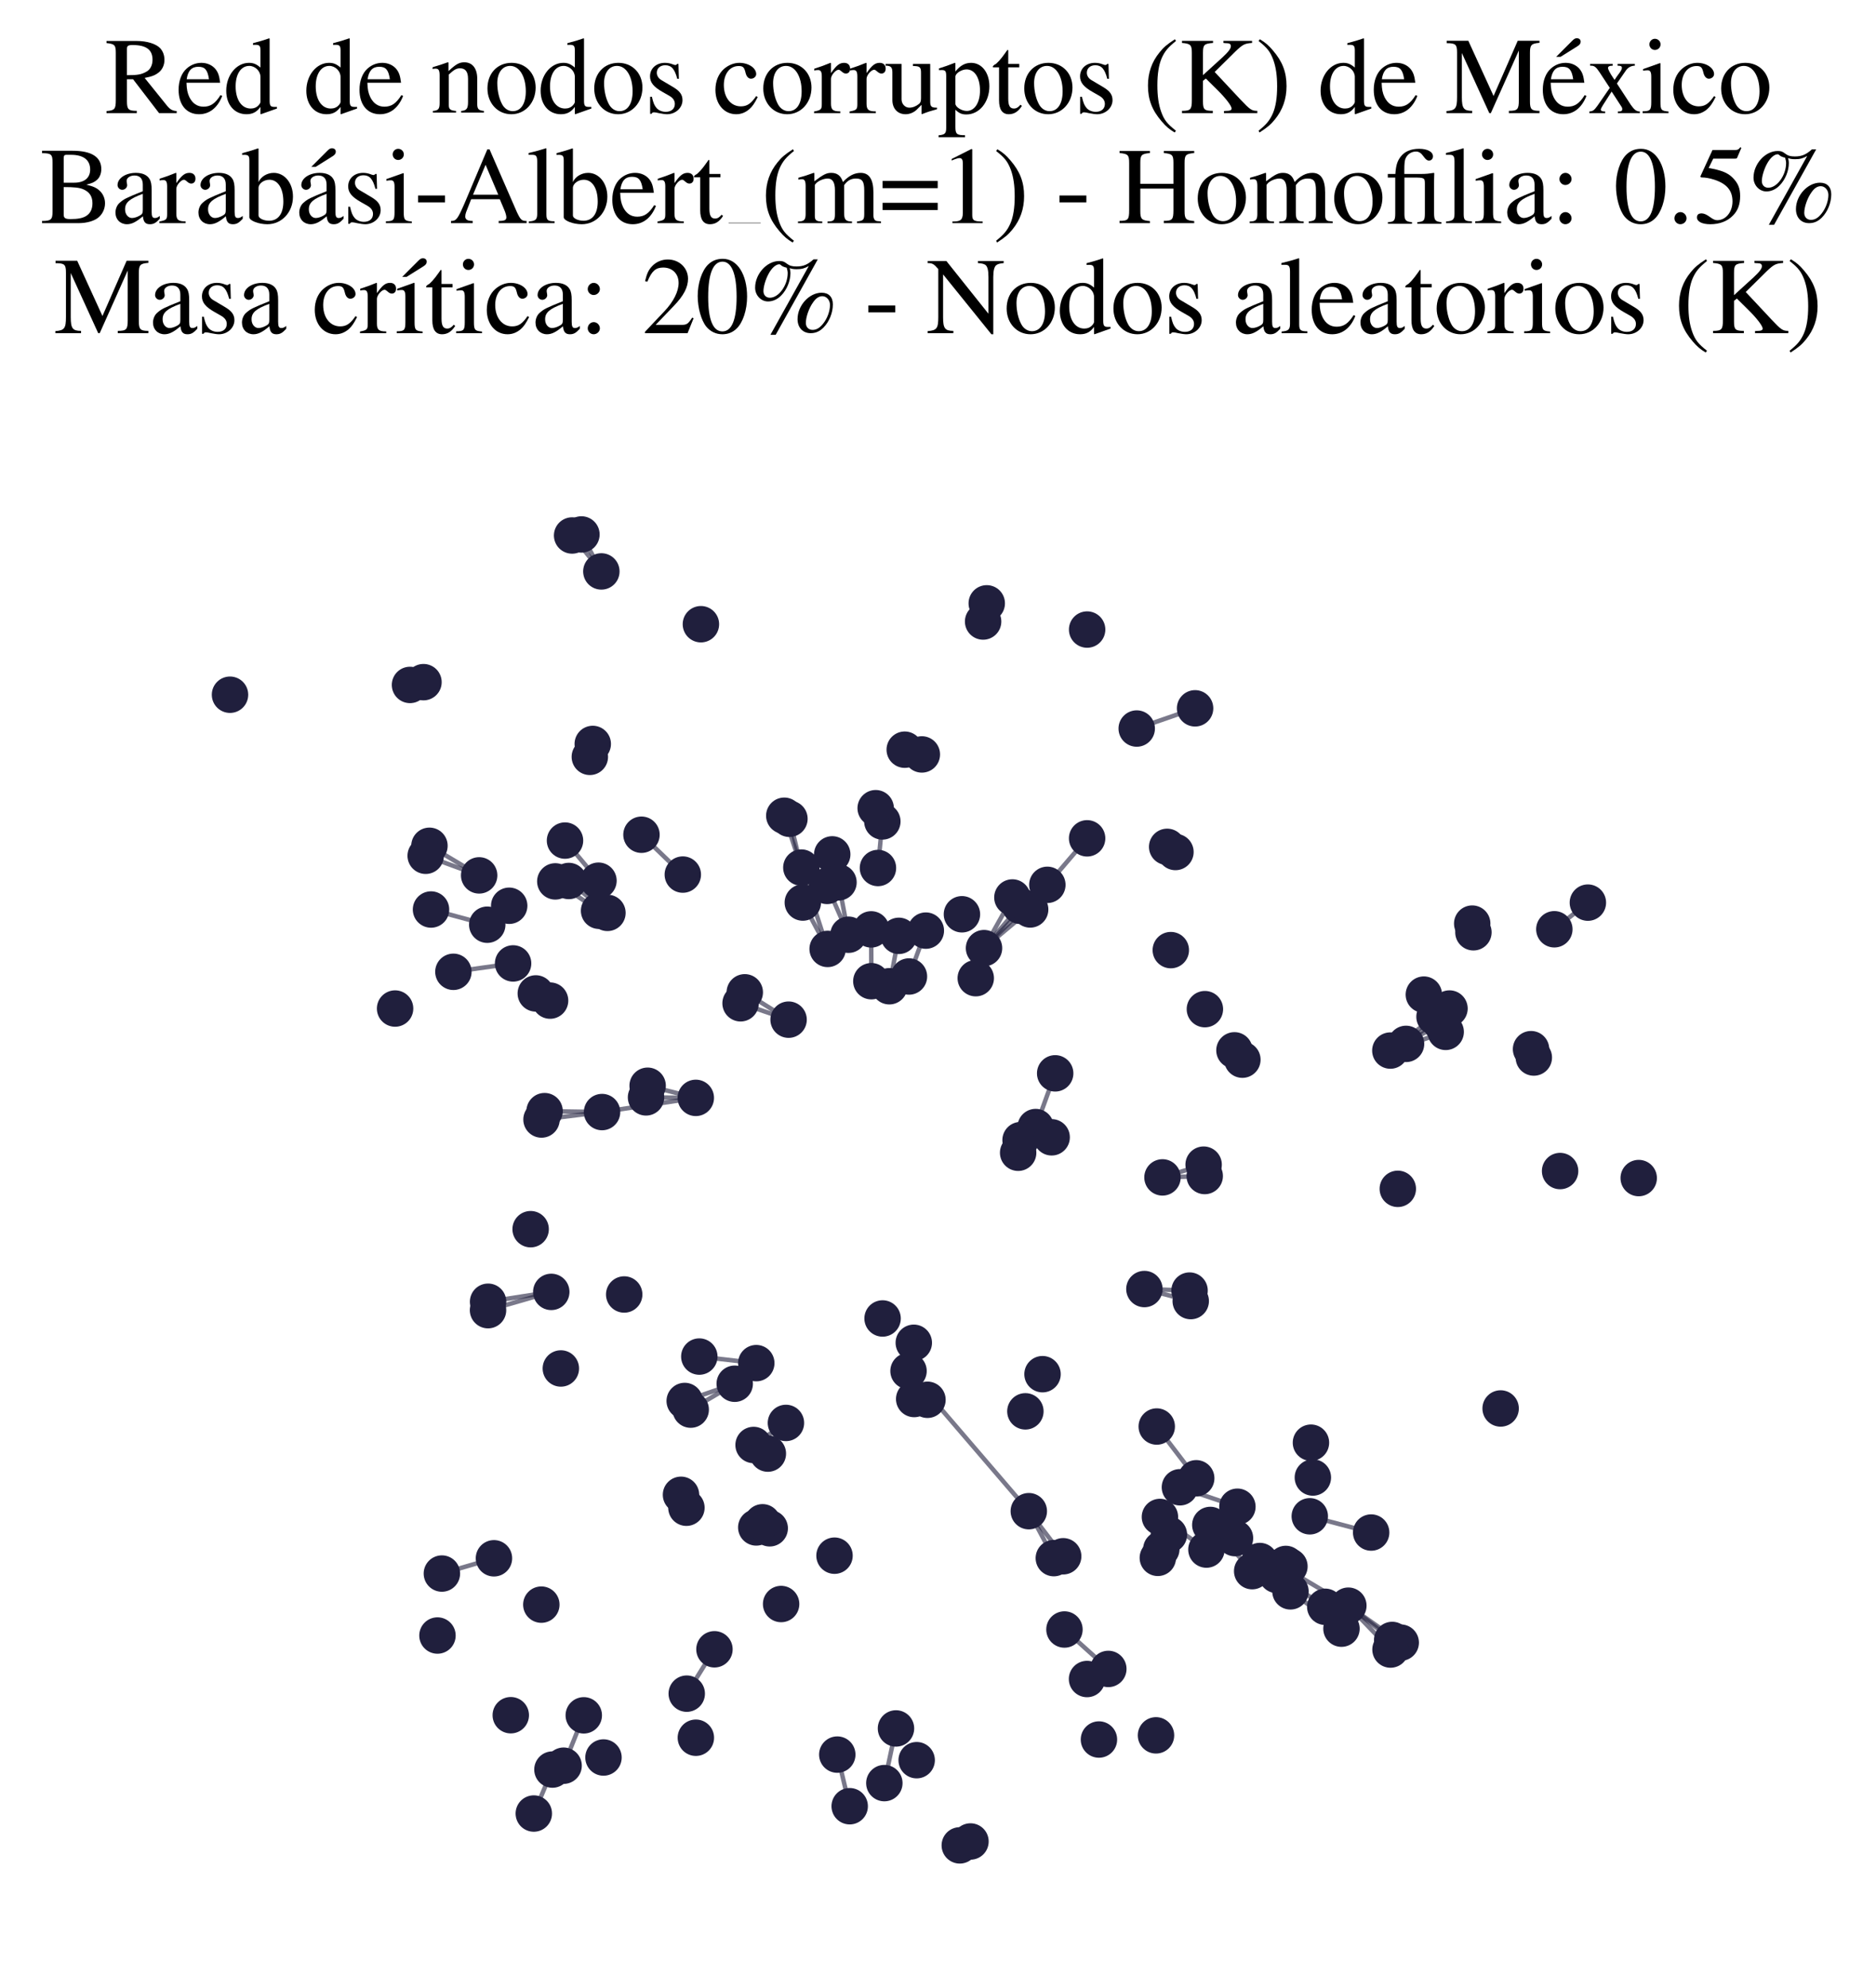 <?xml version="1.0" encoding="utf-8" standalone="no"?>
<!DOCTYPE svg PUBLIC "-//W3C//DTD SVG 1.1//EN"
  "http://www.w3.org/Graphics/SVG/1.1/DTD/svg11.dtd">
<svg xmlns:xlink="http://www.w3.org/1999/xlink" width="168.019pt" height="178.036pt" viewBox="0 0 168.019 178.036" xmlns="http://www.w3.org/2000/svg" version="1.1">
 <defs>
  <style type="text/css">*{stroke-linejoin: round; stroke-linecap: butt}</style>
 </defs>
 <g id="figure_1">
  <g id="patch_1">
   <path d="M 0 178.036 
L 168.019 178.036 
L 168.019 0 
L 0 0 
z
" style="fill: #ffffff"/>
  </g>
  <g id="axes_1">
   <g id="LineCollection_1">
    <path d="M 115.485 140.277 
L 110.608 137.745 
" clip-path="url(#p716aa3e307)" style="fill: none; stroke: #201f3d; stroke-opacity: 0.6; stroke-width: 0.4"/>
    <path d="M 75.991 83.708 
L 74.078 79.338 
" clip-path="url(#p716aa3e307)" style="fill: none; stroke: #201f3d; stroke-opacity: 0.6; stroke-width: 0.4"/>
    <path d="M 75.991 83.708 
L 75.098 79.018 
" clip-path="url(#p716aa3e307)" style="fill: none; stroke: #201f3d; stroke-opacity: 0.6; stroke-width: 0.4"/>
    <path d="M 107.898 105.317 
L 104.115 105.44 
" clip-path="url(#p716aa3e307)" style="fill: none; stroke: #201f3d; stroke-opacity: 0.6; stroke-width: 0.4"/>
    <path d="M 99.264 149.459 
L 95.335 145.929 
" clip-path="url(#p716aa3e307)" style="fill: none; stroke: #201f3d; stroke-opacity: 0.6; stroke-width: 0.4"/>
    <path d="M 88.131 84.909 
L 92.264 81.445 
" clip-path="url(#p716aa3e307)" style="fill: none; stroke: #201f3d; stroke-opacity: 0.6; stroke-width: 0.4"/>
    <path d="M 88.131 84.909 
L 90.672 80.372 
" clip-path="url(#p716aa3e307)" style="fill: none; stroke: #201f3d; stroke-opacity: 0.6; stroke-width: 0.4"/>
    <path d="M 88.131 84.909 
L 93.803 79.24 
" clip-path="url(#p716aa3e307)" style="fill: none; stroke: #201f3d; stroke-opacity: 0.6; stroke-width: 0.4"/>
    <path d="M 88.131 84.909 
L 91.359 81.118 
" clip-path="url(#p716aa3e307)" style="fill: none; stroke: #201f3d; stroke-opacity: 0.6; stroke-width: 0.4"/>
    <path d="M 62.318 98.319 
L 53.921 99.589 
" clip-path="url(#p716aa3e307)" style="fill: none; stroke: #201f3d; stroke-opacity: 0.6; stroke-width: 0.4"/>
    <path d="M 62.318 98.319 
L 58.004 97.233 
" clip-path="url(#p716aa3e307)" style="fill: none; stroke: #201f3d; stroke-opacity: 0.6; stroke-width: 0.4"/>
    <path d="M 62.318 98.319 
L 57.86 98.274 
" clip-path="url(#p716aa3e307)" style="fill: none; stroke: #201f3d; stroke-opacity: 0.6; stroke-width: 0.4"/>
    <path d="M 70.704 73.326 
L 71.771 77.695 
" clip-path="url(#p716aa3e307)" style="fill: none; stroke: #201f3d; stroke-opacity: 0.6; stroke-width: 0.4"/>
    <path d="M 110.608 137.745 
L 120.762 143.795 
" clip-path="url(#p716aa3e307)" style="fill: none; stroke: #201f3d; stroke-opacity: 0.6; stroke-width: 0.4"/>
    <path d="M 110.608 137.745 
L 115.159 140.057 
" clip-path="url(#p716aa3e307)" style="fill: none; stroke: #201f3d; stroke-opacity: 0.6; stroke-width: 0.4"/>
    <path d="M 103.886 135.85 
L 108.051 138.77 
" clip-path="url(#p716aa3e307)" style="fill: none; stroke: #201f3d; stroke-opacity: 0.6; stroke-width: 0.4"/>
    <path d="M 108.398 136.565 
L 115.576 142.512 
" clip-path="url(#p716aa3e307)" style="fill: none; stroke: #201f3d; stroke-opacity: 0.6; stroke-width: 0.4"/>
    <path d="M 108.398 136.565 
L 112.831 139.796 
" clip-path="url(#p716aa3e307)" style="fill: none; stroke: #201f3d; stroke-opacity: 0.6; stroke-width: 0.4"/>
    <path d="M 108.398 136.565 
L 114.357 141.043 
" clip-path="url(#p716aa3e307)" style="fill: none; stroke: #201f3d; stroke-opacity: 0.6; stroke-width: 0.4"/>
    <path d="M 108.398 136.565 
L 112.148 140.703 
" clip-path="url(#p716aa3e307)" style="fill: none; stroke: #201f3d; stroke-opacity: 0.6; stroke-width: 0.4"/>
    <path d="M 51.24 47.955 
L 53.859 51.173 
" clip-path="url(#p716aa3e307)" style="fill: none; stroke: #201f3d; stroke-opacity: 0.6; stroke-width: 0.4"/>
    <path d="M 61.324 125.463 
L 65.803 123.919 
" clip-path="url(#p716aa3e307)" style="fill: none; stroke: #201f3d; stroke-opacity: 0.6; stroke-width: 0.4"/>
    <path d="M 105.676 133.191 
L 110.825 134.933 
" clip-path="url(#p716aa3e307)" style="fill: none; stroke: #201f3d; stroke-opacity: 0.6; stroke-width: 0.4"/>
    <path d="M 49.373 115.694 
L 43.714 116.576 
" clip-path="url(#p716aa3e307)" style="fill: none; stroke: #201f3d; stroke-opacity: 0.6; stroke-width: 0.4"/>
    <path d="M 49.373 115.694 
L 43.709 117.33 
" clip-path="url(#p716aa3e307)" style="fill: none; stroke: #201f3d; stroke-opacity: 0.6; stroke-width: 0.4"/>
    <path d="M 70.39 127.429 
L 68.771 130.176 
" clip-path="url(#p716aa3e307)" style="fill: none; stroke: #201f3d; stroke-opacity: 0.6; stroke-width: 0.4"/>
    <path d="M 70.39 127.429 
L 67.493 129.404 
" clip-path="url(#p716aa3e307)" style="fill: none; stroke: #201f3d; stroke-opacity: 0.6; stroke-width: 0.4"/>
    <path d="M 67.734 122.074 
L 62.632 121.486 
" clip-path="url(#p716aa3e307)" style="fill: none; stroke: #201f3d; stroke-opacity: 0.6; stroke-width: 0.4"/>
    <path d="M 53.921 99.589 
L 48.499 100.257 
" clip-path="url(#p716aa3e307)" style="fill: none; stroke: #201f3d; stroke-opacity: 0.6; stroke-width: 0.4"/>
    <path d="M 53.921 99.589 
L 48.775 99.507 
" clip-path="url(#p716aa3e307)" style="fill: none; stroke: #201f3d; stroke-opacity: 0.6; stroke-width: 0.4"/>
    <path d="M 65.803 123.919 
L 61.862 126.237 
" clip-path="url(#p716aa3e307)" style="fill: none; stroke: #201f3d; stroke-opacity: 0.6; stroke-width: 0.4"/>
    <path d="M 74.989 157.131 
L 76.101 161.754 
" clip-path="url(#p716aa3e307)" style="fill: none; stroke: #201f3d; stroke-opacity: 0.6; stroke-width: 0.4"/>
    <path d="M 78.631 77.733 
L 79.025 73.563 
" clip-path="url(#p716aa3e307)" style="fill: none; stroke: #201f3d; stroke-opacity: 0.6; stroke-width: 0.4"/>
    <path d="M 79.65 88.322 
L 80.502 83.808 
" clip-path="url(#p716aa3e307)" style="fill: none; stroke: #201f3d; stroke-opacity: 0.6; stroke-width: 0.4"/>
    <path d="M 78.04 87.871 
L 78.026 83.23 
" clip-path="url(#p716aa3e307)" style="fill: none; stroke: #201f3d; stroke-opacity: 0.6; stroke-width: 0.4"/>
    <path d="M 115.576 142.512 
L 120.145 145.853 
" clip-path="url(#p716aa3e307)" style="fill: none; stroke: #201f3d; stroke-opacity: 0.6; stroke-width: 0.4"/>
    <path d="M 106.54 115.578 
L 102.495 115.439 
" clip-path="url(#p716aa3e307)" style="fill: none; stroke: #201f3d; stroke-opacity: 0.6; stroke-width: 0.4"/>
    <path d="M 43.64 82.812 
L 38.603 81.451 
" clip-path="url(#p716aa3e307)" style="fill: none; stroke: #201f3d; stroke-opacity: 0.6; stroke-width: 0.4"/>
    <path d="M 124.523 94.083 
L 128.478 91.056 
" clip-path="url(#p716aa3e307)" style="fill: none; stroke: #201f3d; stroke-opacity: 0.6; stroke-width: 0.4"/>
    <path d="M 124.523 94.083 
L 129.101 91.685 
" clip-path="url(#p716aa3e307)" style="fill: none; stroke: #201f3d; stroke-opacity: 0.6; stroke-width: 0.4"/>
    <path d="M 124.523 94.083 
L 129.479 92.408 
" clip-path="url(#p716aa3e307)" style="fill: none; stroke: #201f3d; stroke-opacity: 0.6; stroke-width: 0.4"/>
    <path d="M 97.365 75.076 
L 93.803 79.24 
" clip-path="url(#p716aa3e307)" style="fill: none; stroke: #201f3d; stroke-opacity: 0.6; stroke-width: 0.4"/>
    <path d="M 103.601 127.751 
L 107.137 132.386 
" clip-path="url(#p716aa3e307)" style="fill: none; stroke: #201f3d; stroke-opacity: 0.6; stroke-width: 0.4"/>
    <path d="M 66.704 88.866 
L 70.628 91.315 
" clip-path="url(#p716aa3e307)" style="fill: none; stroke: #201f3d; stroke-opacity: 0.6; stroke-width: 0.4"/>
    <path d="M 91.405 102.102 
L 94.189 101.851 
" clip-path="url(#p716aa3e307)" style="fill: none; stroke: #201f3d; stroke-opacity: 0.6; stroke-width: 0.4"/>
    <path d="M 142.214 80.834 
L 139.211 83.22 
" clip-path="url(#p716aa3e307)" style="fill: none; stroke: #201f3d; stroke-opacity: 0.6; stroke-width: 0.4"/>
    <path d="M 95.222 139.37 
L 92.142 135.332 
" clip-path="url(#p716aa3e307)" style="fill: none; stroke: #201f3d; stroke-opacity: 0.6; stroke-width: 0.4"/>
    <path d="M 61.154 78.322 
L 57.452 74.753 
" clip-path="url(#p716aa3e307)" style="fill: none; stroke: #201f3d; stroke-opacity: 0.6; stroke-width: 0.4"/>
    <path d="M 104.115 105.44 
L 107.8 104.3 
" clip-path="url(#p716aa3e307)" style="fill: none; stroke: #201f3d; stroke-opacity: 0.6; stroke-width: 0.4"/>
    <path d="M 125.452 147.103 
L 120.762 143.795 
" clip-path="url(#p716aa3e307)" style="fill: none; stroke: #201f3d; stroke-opacity: 0.6; stroke-width: 0.4"/>
    <path d="M 45.954 86.278 
L 40.607 87.029 
" clip-path="url(#p716aa3e307)" style="fill: none; stroke: #201f3d; stroke-opacity: 0.6; stroke-width: 0.4"/>
    <path d="M 80.246 154.789 
L 79.204 159.684 
" clip-path="url(#p716aa3e307)" style="fill: none; stroke: #201f3d; stroke-opacity: 0.6; stroke-width: 0.4"/>
    <path d="M 92.757 100.932 
L 94.504 96.122 
" clip-path="url(#p716aa3e307)" style="fill: none; stroke: #201f3d; stroke-opacity: 0.6; stroke-width: 0.4"/>
    <path d="M 81.408 87.449 
L 82.92 83.341 
" clip-path="url(#p716aa3e307)" style="fill: none; stroke: #201f3d; stroke-opacity: 0.6; stroke-width: 0.4"/>
    <path d="M 70.242 73.053 
L 71.771 77.695 
" clip-path="url(#p716aa3e307)" style="fill: none; stroke: #201f3d; stroke-opacity: 0.6; stroke-width: 0.4"/>
    <path d="M 42.914 78.394 
L 38.463 75.744 
" clip-path="url(#p716aa3e307)" style="fill: none; stroke: #201f3d; stroke-opacity: 0.6; stroke-width: 0.4"/>
    <path d="M 42.914 78.394 
L 38.126 76.637 
" clip-path="url(#p716aa3e307)" style="fill: none; stroke: #201f3d; stroke-opacity: 0.6; stroke-width: 0.4"/>
    <path d="M 101.807 65.244 
L 107.035 63.434 
" clip-path="url(#p716aa3e307)" style="fill: none; stroke: #201f3d; stroke-opacity: 0.6; stroke-width: 0.4"/>
    <path d="M 49.478 158.471 
L 47.809 162.409 
" clip-path="url(#p716aa3e307)" style="fill: none; stroke: #201f3d; stroke-opacity: 0.6; stroke-width: 0.4"/>
    <path d="M 117.307 135.79 
L 122.804 137.245 
" clip-path="url(#p716aa3e307)" style="fill: none; stroke: #201f3d; stroke-opacity: 0.6; stroke-width: 0.4"/>
    <path d="M 114.357 141.043 
L 118.693 143.895 
" clip-path="url(#p716aa3e307)" style="fill: none; stroke: #201f3d; stroke-opacity: 0.6; stroke-width: 0.4"/>
    <path d="M 74.125 84.98 
L 71.771 77.695 
" clip-path="url(#p716aa3e307)" style="fill: none; stroke: #201f3d; stroke-opacity: 0.6; stroke-width: 0.4"/>
    <path d="M 74.125 84.98 
L 71.902 80.826 
" clip-path="url(#p716aa3e307)" style="fill: none; stroke: #201f3d; stroke-opacity: 0.6; stroke-width: 0.4"/>
    <path d="M 54.404 81.752 
L 50.941 78.896 
" clip-path="url(#p716aa3e307)" style="fill: none; stroke: #201f3d; stroke-opacity: 0.6; stroke-width: 0.4"/>
    <path d="M 81.37 122.779 
L 92.142 135.332 
" clip-path="url(#p716aa3e307)" style="fill: none; stroke: #201f3d; stroke-opacity: 0.6; stroke-width: 0.4"/>
    <path d="M 81.37 122.779 
L 81.877 125.287 
" clip-path="url(#p716aa3e307)" style="fill: none; stroke: #201f3d; stroke-opacity: 0.6; stroke-width: 0.4"/>
    <path d="M 81.37 122.779 
L 83.066 125.356 
" clip-path="url(#p716aa3e307)" style="fill: none; stroke: #201f3d; stroke-opacity: 0.6; stroke-width: 0.4"/>
    <path d="M 50.478 158.125 
L 52.284 153.615 
" clip-path="url(#p716aa3e307)" style="fill: none; stroke: #201f3d; stroke-opacity: 0.6; stroke-width: 0.4"/>
    <path d="M 63.988 147.701 
L 61.506 151.673 
" clip-path="url(#p716aa3e307)" style="fill: none; stroke: #201f3d; stroke-opacity: 0.6; stroke-width: 0.4"/>
    <path d="M 102.495 115.439 
L 106.645 116.518 
" clip-path="url(#p716aa3e307)" style="fill: none; stroke: #201f3d; stroke-opacity: 0.6; stroke-width: 0.4"/>
    <path d="M 53.601 78.87 
L 50.603 75.277 
" clip-path="url(#p716aa3e307)" style="fill: none; stroke: #201f3d; stroke-opacity: 0.6; stroke-width: 0.4"/>
    <path d="M 124.537 147.724 
L 120.762 143.795 
" clip-path="url(#p716aa3e307)" style="fill: none; stroke: #201f3d; stroke-opacity: 0.6; stroke-width: 0.4"/>
    <path d="M 94.189 101.851 
L 91.188 103.233 
" clip-path="url(#p716aa3e307)" style="fill: none; stroke: #201f3d; stroke-opacity: 0.6; stroke-width: 0.4"/>
    <path d="M 120.762 143.795 
L 124.689 146.865 
" clip-path="url(#p716aa3e307)" style="fill: none; stroke: #201f3d; stroke-opacity: 0.6; stroke-width: 0.4"/>
    <path d="M 52.074 47.863 
L 53.859 51.173 
" clip-path="url(#p716aa3e307)" style="fill: none; stroke: #201f3d; stroke-opacity: 0.6; stroke-width: 0.4"/>
    <path d="M 49.734 78.932 
L 53.655 81.563 
" clip-path="url(#p716aa3e307)" style="fill: none; stroke: #201f3d; stroke-opacity: 0.6; stroke-width: 0.4"/>
    <path d="M 44.24 139.551 
L 39.576 140.918 
" clip-path="url(#p716aa3e307)" style="fill: none; stroke: #201f3d; stroke-opacity: 0.6; stroke-width: 0.4"/>
    <path d="M 125.929 93.484 
L 129.82 90.318 
" clip-path="url(#p716aa3e307)" style="fill: none; stroke: #201f3d; stroke-opacity: 0.6; stroke-width: 0.4"/>
    <path d="M 70.628 91.315 
L 66.328 89.848 
" clip-path="url(#p716aa3e307)" style="fill: none; stroke: #201f3d; stroke-opacity: 0.6; stroke-width: 0.4"/>
    <path d="M 92.142 135.332 
L 94.384 139.536 
" clip-path="url(#p716aa3e307)" style="fill: none; stroke: #201f3d; stroke-opacity: 0.6; stroke-width: 0.4"/>
   </g>
   <g id="PathCollection_1">
    <defs>
     <path id="mc43759342b" d="M 0 1.581 
C 0.419 1.581 0.822 1.415 1.118 1.118 
C 1.415 0.822 1.581 0.419 1.581 0 
C 1.581 -0.419 1.415 -0.822 1.118 -1.118 
C 0.822 -1.415 0.419 -1.581 0 -1.581 
C -0.419 -1.581 -0.822 -1.415 -1.118 -1.118 
C -1.415 -0.822 -1.581 -0.419 -1.581 0 
C -1.581 0.419 -1.415 0.822 -1.118 1.118 
C -0.822 1.415 -0.419 1.581 0 1.581 
z
" style="stroke: #201f3d; stroke-width: 0.1"/>
    </defs>
    <g clip-path="url(#p716aa3e307)">
     <use xlink:href="#mc43759342b" x="50.603" y="75.277" style="fill: #201f3d; stroke: #201f3d; stroke-width: 0.1"/>
     <use xlink:href="#mc43759342b" x="74.989" y="157.131" style="fill: #201f3d; stroke: #201f3d; stroke-width: 0.1"/>
     <use xlink:href="#mc43759342b" x="125.452" y="147.103" style="fill: #201f3d; stroke: #201f3d; stroke-width: 0.1"/>
     <use xlink:href="#mc43759342b" x="102.495" y="115.439" style="fill: #201f3d; stroke: #201f3d; stroke-width: 0.1"/>
     <use xlink:href="#mc43759342b" x="48.483" y="143.701" style="fill: #201f3d; stroke: #201f3d; stroke-width: 0.1"/>
     <use xlink:href="#mc43759342b" x="54.05" y="157.391" style="fill: #201f3d; stroke: #201f3d; stroke-width: 0.1"/>
     <use xlink:href="#mc43759342b" x="124.689" y="146.865" style="fill: #201f3d; stroke: #201f3d; stroke-width: 0.1"/>
     <use xlink:href="#mc43759342b" x="67.734" y="122.074" style="fill: #201f3d; stroke: #201f3d; stroke-width: 0.1"/>
     <use xlink:href="#mc43759342b" x="67.733" y="136.788" style="fill: #201f3d; stroke: #201f3d; stroke-width: 0.1"/>
     <use xlink:href="#mc43759342b" x="142.214" y="80.834" style="fill: #201f3d; stroke: #201f3d; stroke-width: 0.1"/>
     <use xlink:href="#mc43759342b" x="43.714" y="116.576" style="fill: #201f3d; stroke: #201f3d; stroke-width: 0.1"/>
     <use xlink:href="#mc43759342b" x="61.324" y="125.463" style="fill: #201f3d; stroke: #201f3d; stroke-width: 0.1"/>
     <use xlink:href="#mc43759342b" x="74.078" y="79.338" style="fill: #201f3d; stroke: #201f3d; stroke-width: 0.1"/>
     <use xlink:href="#mc43759342b" x="53.859" y="51.173" style="fill: #201f3d; stroke: #201f3d; stroke-width: 0.1"/>
     <use xlink:href="#mc43759342b" x="112.148" y="140.703" style="fill: #201f3d; stroke: #201f3d; stroke-width: 0.1"/>
     <use xlink:href="#mc43759342b" x="74.537" y="76.513" style="fill: #201f3d; stroke: #201f3d; stroke-width: 0.1"/>
     <use xlink:href="#mc43759342b" x="117.583" y="132.317" style="fill: #201f3d; stroke: #201f3d; stroke-width: 0.1"/>
     <use xlink:href="#mc43759342b" x="92.142" y="135.332" style="fill: #201f3d; stroke: #201f3d; stroke-width: 0.1"/>
     <use xlink:href="#mc43759342b" x="48.499" y="100.257" style="fill: #201f3d; stroke: #201f3d; stroke-width: 0.1"/>
     <use xlink:href="#mc43759342b" x="80.246" y="154.789" style="fill: #201f3d; stroke: #201f3d; stroke-width: 0.1"/>
     <use xlink:href="#mc43759342b" x="48.775" y="99.507" style="fill: #201f3d; stroke: #201f3d; stroke-width: 0.1"/>
     <use xlink:href="#mc43759342b" x="47.809" y="162.409" style="fill: #201f3d; stroke: #201f3d; stroke-width: 0.1"/>
     <use xlink:href="#mc43759342b" x="81.37" y="122.779" style="fill: #201f3d; stroke: #201f3d; stroke-width: 0.1"/>
     <use xlink:href="#mc43759342b" x="60.992" y="133.865" style="fill: #201f3d; stroke: #201f3d; stroke-width: 0.1"/>
     <use xlink:href="#mc43759342b" x="40.607" y="87.029" style="fill: #201f3d; stroke: #201f3d; stroke-width: 0.1"/>
     <use xlink:href="#mc43759342b" x="35.385" y="90.319" style="fill: #201f3d; stroke: #201f3d; stroke-width: 0.1"/>
     <use xlink:href="#mc43759342b" x="37.928" y="61.09" style="fill: #201f3d; stroke: #201f3d; stroke-width: 0.1"/>
     <use xlink:href="#mc43759342b" x="62.318" y="98.319" style="fill: #201f3d; stroke: #201f3d; stroke-width: 0.1"/>
     <use xlink:href="#mc43759342b" x="39.576" y="140.918" style="fill: #201f3d; stroke: #201f3d; stroke-width: 0.1"/>
     <use xlink:href="#mc43759342b" x="81.03" y="67.137" style="fill: #201f3d; stroke: #201f3d; stroke-width: 0.1"/>
     <use xlink:href="#mc43759342b" x="66.328" y="89.848" style="fill: #201f3d; stroke: #201f3d; stroke-width: 0.1"/>
     <use xlink:href="#mc43759342b" x="124.537" y="147.724" style="fill: #201f3d; stroke: #201f3d; stroke-width: 0.1"/>
     <use xlink:href="#mc43759342b" x="61.477" y="135.023" style="fill: #201f3d; stroke: #201f3d; stroke-width: 0.1"/>
     <use xlink:href="#mc43759342b" x="117.307" y="135.79" style="fill: #201f3d; stroke: #201f3d; stroke-width: 0.1"/>
     <use xlink:href="#mc43759342b" x="70.628" y="91.315" style="fill: #201f3d; stroke: #201f3d; stroke-width: 0.1"/>
     <use xlink:href="#mc43759342b" x="50.231" y="122.552" style="fill: #201f3d; stroke: #201f3d; stroke-width: 0.1"/>
     <use xlink:href="#mc43759342b" x="55.905" y="115.926" style="fill: #201f3d; stroke: #201f3d; stroke-width: 0.1"/>
     <use xlink:href="#mc43759342b" x="49.373" y="115.694" style="fill: #201f3d; stroke: #201f3d; stroke-width: 0.1"/>
     <use xlink:href="#mc43759342b" x="88.376" y="54.032" style="fill: #201f3d; stroke: #201f3d; stroke-width: 0.1"/>
     <use xlink:href="#mc43759342b" x="97.365" y="75.076" style="fill: #201f3d; stroke: #201f3d; stroke-width: 0.1"/>
     <use xlink:href="#mc43759342b" x="103.886" y="135.85" style="fill: #201f3d; stroke: #201f3d; stroke-width: 0.1"/>
     <use xlink:href="#mc43759342b" x="107.137" y="132.386" style="fill: #201f3d; stroke: #201f3d; stroke-width: 0.1"/>
     <use xlink:href="#mc43759342b" x="52.284" y="153.615" style="fill: #201f3d; stroke: #201f3d; stroke-width: 0.1"/>
     <use xlink:href="#mc43759342b" x="91.359" y="81.118" style="fill: #201f3d; stroke: #201f3d; stroke-width: 0.1"/>
     <use xlink:href="#mc43759342b" x="94.384" y="139.536" style="fill: #201f3d; stroke: #201f3d; stroke-width: 0.1"/>
     <use xlink:href="#mc43759342b" x="53.601" y="78.87" style="fill: #201f3d; stroke: #201f3d; stroke-width: 0.1"/>
     <use xlink:href="#mc43759342b" x="53.655" y="81.563" style="fill: #201f3d; stroke: #201f3d; stroke-width: 0.1"/>
     <use xlink:href="#mc43759342b" x="75.098" y="79.018" style="fill: #201f3d; stroke: #201f3d; stroke-width: 0.1"/>
     <use xlink:href="#mc43759342b" x="78.026" y="83.23" style="fill: #201f3d; stroke: #201f3d; stroke-width: 0.1"/>
     <use xlink:href="#mc43759342b" x="146.767" y="105.5" style="fill: #201f3d; stroke: #201f3d; stroke-width: 0.1"/>
     <use xlink:href="#mc43759342b" x="79.65" y="88.322" style="fill: #201f3d; stroke: #201f3d; stroke-width: 0.1"/>
     <use xlink:href="#mc43759342b" x="114.357" y="141.043" style="fill: #201f3d; stroke: #201f3d; stroke-width: 0.1"/>
     <use xlink:href="#mc43759342b" x="131.855" y="82.712" style="fill: #201f3d; stroke: #201f3d; stroke-width: 0.1"/>
     <use xlink:href="#mc43759342b" x="120.762" y="143.795" style="fill: #201f3d; stroke: #201f3d; stroke-width: 0.1"/>
     <use xlink:href="#mc43759342b" x="92.757" y="100.932" style="fill: #201f3d; stroke: #201f3d; stroke-width: 0.1"/>
     <use xlink:href="#mc43759342b" x="68.938" y="136.865" style="fill: #201f3d; stroke: #201f3d; stroke-width: 0.1"/>
     <use xlink:href="#mc43759342b" x="57.86" y="98.274" style="fill: #201f3d; stroke: #201f3d; stroke-width: 0.1"/>
     <use xlink:href="#mc43759342b" x="52.074" y="47.863" style="fill: #201f3d; stroke: #201f3d; stroke-width: 0.1"/>
     <use xlink:href="#mc43759342b" x="83.066" y="125.356" style="fill: #201f3d; stroke: #201f3d; stroke-width: 0.1"/>
     <use xlink:href="#mc43759342b" x="92.264" y="81.445" style="fill: #201f3d; stroke: #201f3d; stroke-width: 0.1"/>
     <use xlink:href="#mc43759342b" x="49.478" y="158.471" style="fill: #201f3d; stroke: #201f3d; stroke-width: 0.1"/>
     <use xlink:href="#mc43759342b" x="76.101" y="161.754" style="fill: #201f3d; stroke: #201f3d; stroke-width: 0.1"/>
     <use xlink:href="#mc43759342b" x="45.954" y="86.278" style="fill: #201f3d; stroke: #201f3d; stroke-width: 0.1"/>
     <use xlink:href="#mc43759342b" x="45.605" y="81.114" style="fill: #201f3d; stroke: #201f3d; stroke-width: 0.1"/>
     <use xlink:href="#mc43759342b" x="104.115" y="105.44" style="fill: #201f3d; stroke: #201f3d; stroke-width: 0.1"/>
     <use xlink:href="#mc43759342b" x="115.576" y="142.512" style="fill: #201f3d; stroke: #201f3d; stroke-width: 0.1"/>
     <use xlink:href="#mc43759342b" x="110.56" y="94.062" style="fill: #201f3d; stroke: #201f3d; stroke-width: 0.1"/>
     <use xlink:href="#mc43759342b" x="58.004" y="97.233" style="fill: #201f3d; stroke: #201f3d; stroke-width: 0.1"/>
     <use xlink:href="#mc43759342b" x="50.478" y="158.125" style="fill: #201f3d; stroke: #201f3d; stroke-width: 0.1"/>
     <use xlink:href="#mc43759342b" x="106.54" y="115.578" style="fill: #201f3d; stroke: #201f3d; stroke-width: 0.1"/>
     <use xlink:href="#mc43759342b" x="52.827" y="67.779" style="fill: #201f3d; stroke: #201f3d; stroke-width: 0.1"/>
     <use xlink:href="#mc43759342b" x="117.412" y="129.198" style="fill: #201f3d; stroke: #201f3d; stroke-width: 0.1"/>
     <use xlink:href="#mc43759342b" x="50.941" y="78.896" style="fill: #201f3d; stroke: #201f3d; stroke-width: 0.1"/>
     <use xlink:href="#mc43759342b" x="110.825" y="134.933" style="fill: #201f3d; stroke: #201f3d; stroke-width: 0.1"/>
     <use xlink:href="#mc43759342b" x="93.371" y="123.063" style="fill: #201f3d; stroke: #201f3d; stroke-width: 0.1"/>
     <use xlink:href="#mc43759342b" x="82.563" y="67.562" style="fill: #201f3d; stroke: #201f3d; stroke-width: 0.1"/>
     <use xlink:href="#mc43759342b" x="91.405" y="102.102" style="fill: #201f3d; stroke: #201f3d; stroke-width: 0.1"/>
     <use xlink:href="#mc43759342b" x="86.918" y="164.912" style="fill: #201f3d; stroke: #201f3d; stroke-width: 0.1"/>
     <use xlink:href="#mc43759342b" x="111.27" y="94.897" style="fill: #201f3d; stroke: #201f3d; stroke-width: 0.1"/>
     <use xlink:href="#mc43759342b" x="38.603" y="81.451" style="fill: #201f3d; stroke: #201f3d; stroke-width: 0.1"/>
     <use xlink:href="#mc43759342b" x="137.124" y="93.958" style="fill: #201f3d; stroke: #201f3d; stroke-width: 0.1"/>
     <use xlink:href="#mc43759342b" x="79.046" y="118.074" style="fill: #201f3d; stroke: #201f3d; stroke-width: 0.1"/>
     <use xlink:href="#mc43759342b" x="122.804" y="137.245" style="fill: #201f3d; stroke: #201f3d; stroke-width: 0.1"/>
     <use xlink:href="#mc43759342b" x="88.131" y="84.909" style="fill: #201f3d; stroke: #201f3d; stroke-width: 0.1"/>
     <use xlink:href="#mc43759342b" x="66.704" y="88.866" style="fill: #201f3d; stroke: #201f3d; stroke-width: 0.1"/>
     <use xlink:href="#mc43759342b" x="78.04" y="87.871" style="fill: #201f3d; stroke: #201f3d; stroke-width: 0.1"/>
     <use xlink:href="#mc43759342b" x="47.525" y="110.078" style="fill: #201f3d; stroke: #201f3d; stroke-width: 0.1"/>
     <use xlink:href="#mc43759342b" x="86.153" y="81.877" style="fill: #201f3d; stroke: #201f3d; stroke-width: 0.1"/>
     <use xlink:href="#mc43759342b" x="139.726" y="104.872" style="fill: #201f3d; stroke: #201f3d; stroke-width: 0.1"/>
     <use xlink:href="#mc43759342b" x="49.267" y="89.608" style="fill: #201f3d; stroke: #201f3d; stroke-width: 0.1"/>
     <use xlink:href="#mc43759342b" x="67.493" y="129.404" style="fill: #201f3d; stroke: #201f3d; stroke-width: 0.1"/>
     <use xlink:href="#mc43759342b" x="81.841" y="120.251" style="fill: #201f3d; stroke: #201f3d; stroke-width: 0.1"/>
     <use xlink:href="#mc43759342b" x="57.452" y="74.753" style="fill: #201f3d; stroke: #201f3d; stroke-width: 0.1"/>
     <use xlink:href="#mc43759342b" x="95.335" y="145.929" style="fill: #201f3d; stroke: #201f3d; stroke-width: 0.1"/>
     <use xlink:href="#mc43759342b" x="62.323" y="155.621" style="fill: #201f3d; stroke: #201f3d; stroke-width: 0.1"/>
     <use xlink:href="#mc43759342b" x="120.145" y="145.853" style="fill: #201f3d; stroke: #201f3d; stroke-width: 0.1"/>
     <use xlink:href="#mc43759342b" x="70.242" y="73.053" style="fill: #201f3d; stroke: #201f3d; stroke-width: 0.1"/>
     <use xlink:href="#mc43759342b" x="47.987" y="88.966" style="fill: #201f3d; stroke: #201f3d; stroke-width: 0.1"/>
     <use xlink:href="#mc43759342b" x="53.089" y="66.624" style="fill: #201f3d; stroke: #201f3d; stroke-width: 0.1"/>
     <use xlink:href="#mc43759342b" x="36.721" y="61.338" style="fill: #201f3d; stroke: #201f3d; stroke-width: 0.1"/>
     <use xlink:href="#mc43759342b" x="88.05" y="55.659" style="fill: #201f3d; stroke: #201f3d; stroke-width: 0.1"/>
     <use xlink:href="#mc43759342b" x="62.775" y="55.901" style="fill: #201f3d; stroke: #201f3d; stroke-width: 0.1"/>
     <use xlink:href="#mc43759342b" x="107.898" y="105.317" style="fill: #201f3d; stroke: #201f3d; stroke-width: 0.1"/>
     <use xlink:href="#mc43759342b" x="43.709" y="117.33" style="fill: #201f3d; stroke: #201f3d; stroke-width: 0.1"/>
     <use xlink:href="#mc43759342b" x="124.523" y="94.083" style="fill: #201f3d; stroke: #201f3d; stroke-width: 0.1"/>
     <use xlink:href="#mc43759342b" x="85.961" y="165.261" style="fill: #201f3d; stroke: #201f3d; stroke-width: 0.1"/>
     <use xlink:href="#mc43759342b" x="49.734" y="78.932" style="fill: #201f3d; stroke: #201f3d; stroke-width: 0.1"/>
     <use xlink:href="#mc43759342b" x="94.504" y="96.122" style="fill: #201f3d; stroke: #201f3d; stroke-width: 0.1"/>
     <use xlink:href="#mc43759342b" x="104.011" y="138.733" style="fill: #201f3d; stroke: #201f3d; stroke-width: 0.1"/>
     <use xlink:href="#mc43759342b" x="103.698" y="139.511" style="fill: #201f3d; stroke: #201f3d; stroke-width: 0.1"/>
     <use xlink:href="#mc43759342b" x="139.211" y="83.22" style="fill: #201f3d; stroke: #201f3d; stroke-width: 0.1"/>
     <use xlink:href="#mc43759342b" x="20.6" y="62.215" style="fill: #201f3d; stroke: #201f3d; stroke-width: 0.1"/>
     <use xlink:href="#mc43759342b" x="107.035" y="63.434" style="fill: #201f3d; stroke: #201f3d; stroke-width: 0.1"/>
     <use xlink:href="#mc43759342b" x="97.366" y="56.379" style="fill: #201f3d; stroke: #201f3d; stroke-width: 0.1"/>
     <use xlink:href="#mc43759342b" x="105.676" y="133.191" style="fill: #201f3d; stroke: #201f3d; stroke-width: 0.1"/>
     <use xlink:href="#mc43759342b" x="91.188" y="103.233" style="fill: #201f3d; stroke: #201f3d; stroke-width: 0.1"/>
     <use xlink:href="#mc43759342b" x="98.424" y="155.782" style="fill: #201f3d; stroke: #201f3d; stroke-width: 0.1"/>
     <use xlink:href="#mc43759342b" x="115.159" y="140.057" style="fill: #201f3d; stroke: #201f3d; stroke-width: 0.1"/>
     <use xlink:href="#mc43759342b" x="131.963" y="83.489" style="fill: #201f3d; stroke: #201f3d; stroke-width: 0.1"/>
     <use xlink:href="#mc43759342b" x="94.189" y="101.851" style="fill: #201f3d; stroke: #201f3d; stroke-width: 0.1"/>
     <use xlink:href="#mc43759342b" x="82.92" y="83.341" style="fill: #201f3d; stroke: #201f3d; stroke-width: 0.1"/>
     <use xlink:href="#mc43759342b" x="80.502" y="83.808" style="fill: #201f3d; stroke: #201f3d; stroke-width: 0.1"/>
     <use xlink:href="#mc43759342b" x="42.914" y="78.394" style="fill: #201f3d; stroke: #201f3d; stroke-width: 0.1"/>
     <use xlink:href="#mc43759342b" x="38.463" y="75.744" style="fill: #201f3d; stroke: #201f3d; stroke-width: 0.1"/>
     <use xlink:href="#mc43759342b" x="79.204" y="159.684" style="fill: #201f3d; stroke: #201f3d; stroke-width: 0.1"/>
     <use xlink:href="#mc43759342b" x="70.39" y="127.429" style="fill: #201f3d; stroke: #201f3d; stroke-width: 0.1"/>
     <use xlink:href="#mc43759342b" x="74.125" y="84.98" style="fill: #201f3d; stroke: #201f3d; stroke-width: 0.1"/>
     <use xlink:href="#mc43759342b" x="61.154" y="78.322" style="fill: #201f3d; stroke: #201f3d; stroke-width: 0.1"/>
     <use xlink:href="#mc43759342b" x="118.693" y="143.895" style="fill: #201f3d; stroke: #201f3d; stroke-width: 0.1"/>
     <use xlink:href="#mc43759342b" x="93.803" y="79.24" style="fill: #201f3d; stroke: #201f3d; stroke-width: 0.1"/>
     <use xlink:href="#mc43759342b" x="137.373" y="94.705" style="fill: #201f3d; stroke: #201f3d; stroke-width: 0.1"/>
     <use xlink:href="#mc43759342b" x="125.929" y="93.484" style="fill: #201f3d; stroke: #201f3d; stroke-width: 0.1"/>
     <use xlink:href="#mc43759342b" x="106.645" y="116.518" style="fill: #201f3d; stroke: #201f3d; stroke-width: 0.1"/>
     <use xlink:href="#mc43759342b" x="129.101" y="91.685" style="fill: #201f3d; stroke: #201f3d; stroke-width: 0.1"/>
     <use xlink:href="#mc43759342b" x="87.391" y="87.6" style="fill: #201f3d; stroke: #201f3d; stroke-width: 0.1"/>
     <use xlink:href="#mc43759342b" x="128.478" y="91.056" style="fill: #201f3d; stroke: #201f3d; stroke-width: 0.1"/>
     <use xlink:href="#mc43759342b" x="43.64" y="82.812" style="fill: #201f3d; stroke: #201f3d; stroke-width: 0.1"/>
     <use xlink:href="#mc43759342b" x="129.82" y="90.318" style="fill: #201f3d; stroke: #201f3d; stroke-width: 0.1"/>
     <use xlink:href="#mc43759342b" x="104.534" y="75.839" style="fill: #201f3d; stroke: #201f3d; stroke-width: 0.1"/>
     <use xlink:href="#mc43759342b" x="68.296" y="136.327" style="fill: #201f3d; stroke: #201f3d; stroke-width: 0.1"/>
     <use xlink:href="#mc43759342b" x="38.126" y="76.637" style="fill: #201f3d; stroke: #201f3d; stroke-width: 0.1"/>
     <use xlink:href="#mc43759342b" x="97.357" y="150.363" style="fill: #201f3d; stroke: #201f3d; stroke-width: 0.1"/>
     <use xlink:href="#mc43759342b" x="65.803" y="123.919" style="fill: #201f3d; stroke: #201f3d; stroke-width: 0.1"/>
     <use xlink:href="#mc43759342b" x="101.807" y="65.244" style="fill: #201f3d; stroke: #201f3d; stroke-width: 0.1"/>
     <use xlink:href="#mc43759342b" x="99.264" y="149.459" style="fill: #201f3d; stroke: #201f3d; stroke-width: 0.1"/>
     <use xlink:href="#mc43759342b" x="61.862" y="126.237" style="fill: #201f3d; stroke: #201f3d; stroke-width: 0.1"/>
     <use xlink:href="#mc43759342b" x="71.771" y="77.695" style="fill: #201f3d; stroke: #201f3d; stroke-width: 0.1"/>
     <use xlink:href="#mc43759342b" x="75.991" y="83.708" style="fill: #201f3d; stroke: #201f3d; stroke-width: 0.1"/>
     <use xlink:href="#mc43759342b" x="115.485" y="140.277" style="fill: #201f3d; stroke: #201f3d; stroke-width: 0.1"/>
     <use xlink:href="#mc43759342b" x="62.632" y="121.486" style="fill: #201f3d; stroke: #201f3d; stroke-width: 0.1"/>
     <use xlink:href="#mc43759342b" x="74.741" y="139.317" style="fill: #201f3d; stroke: #201f3d; stroke-width: 0.1"/>
     <use xlink:href="#mc43759342b" x="70.704" y="73.326" style="fill: #201f3d; stroke: #201f3d; stroke-width: 0.1"/>
     <use xlink:href="#mc43759342b" x="95.222" y="139.37" style="fill: #201f3d; stroke: #201f3d; stroke-width: 0.1"/>
     <use xlink:href="#mc43759342b" x="91.836" y="126.391" style="fill: #201f3d; stroke: #201f3d; stroke-width: 0.1"/>
     <use xlink:href="#mc43759342b" x="103.534" y="155.407" style="fill: #201f3d; stroke: #201f3d; stroke-width: 0.1"/>
     <use xlink:href="#mc43759342b" x="125.191" y="106.465" style="fill: #201f3d; stroke: #201f3d; stroke-width: 0.1"/>
     <use xlink:href="#mc43759342b" x="107.913" y="90.374" style="fill: #201f3d; stroke: #201f3d; stroke-width: 0.1"/>
     <use xlink:href="#mc43759342b" x="105.276" y="76.3" style="fill: #201f3d; stroke: #201f3d; stroke-width: 0.1"/>
     <use xlink:href="#mc43759342b" x="82.099" y="157.631" style="fill: #201f3d; stroke: #201f3d; stroke-width: 0.1"/>
     <use xlink:href="#mc43759342b" x="63.988" y="147.701" style="fill: #201f3d; stroke: #201f3d; stroke-width: 0.1"/>
     <use xlink:href="#mc43759342b" x="79.025" y="73.563" style="fill: #201f3d; stroke: #201f3d; stroke-width: 0.1"/>
     <use xlink:href="#mc43759342b" x="51.24" y="47.955" style="fill: #201f3d; stroke: #201f3d; stroke-width: 0.1"/>
     <use xlink:href="#mc43759342b" x="104.69" y="137.429" style="fill: #201f3d; stroke: #201f3d; stroke-width: 0.1"/>
     <use xlink:href="#mc43759342b" x="104.86" y="85.087" style="fill: #201f3d; stroke: #201f3d; stroke-width: 0.1"/>
     <use xlink:href="#mc43759342b" x="81.408" y="87.449" style="fill: #201f3d; stroke: #201f3d; stroke-width: 0.1"/>
     <use xlink:href="#mc43759342b" x="53.921" y="99.589" style="fill: #201f3d; stroke: #201f3d; stroke-width: 0.1"/>
     <use xlink:href="#mc43759342b" x="110.608" y="137.745" style="fill: #201f3d; stroke: #201f3d; stroke-width: 0.1"/>
     <use xlink:href="#mc43759342b" x="103.601" y="127.751" style="fill: #201f3d; stroke: #201f3d; stroke-width: 0.1"/>
     <use xlink:href="#mc43759342b" x="45.746" y="153.604" style="fill: #201f3d; stroke: #201f3d; stroke-width: 0.1"/>
     <use xlink:href="#mc43759342b" x="78.631" y="77.733" style="fill: #201f3d; stroke: #201f3d; stroke-width: 0.1"/>
     <use xlink:href="#mc43759342b" x="61.506" y="151.673" style="fill: #201f3d; stroke: #201f3d; stroke-width: 0.1"/>
     <use xlink:href="#mc43759342b" x="108.398" y="136.565" style="fill: #201f3d; stroke: #201f3d; stroke-width: 0.1"/>
     <use xlink:href="#mc43759342b" x="129.479" y="92.408" style="fill: #201f3d; stroke: #201f3d; stroke-width: 0.1"/>
     <use xlink:href="#mc43759342b" x="54.404" y="81.752" style="fill: #201f3d; stroke: #201f3d; stroke-width: 0.1"/>
     <use xlink:href="#mc43759342b" x="71.902" y="80.826" style="fill: #201f3d; stroke: #201f3d; stroke-width: 0.1"/>
     <use xlink:href="#mc43759342b" x="44.24" y="139.551" style="fill: #201f3d; stroke: #201f3d; stroke-width: 0.1"/>
     <use xlink:href="#mc43759342b" x="127.523" y="89.072" style="fill: #201f3d; stroke: #201f3d; stroke-width: 0.1"/>
     <use xlink:href="#mc43759342b" x="68.771" y="130.176" style="fill: #201f3d; stroke: #201f3d; stroke-width: 0.1"/>
     <use xlink:href="#mc43759342b" x="108.051" y="138.77" style="fill: #201f3d; stroke: #201f3d; stroke-width: 0.1"/>
     <use xlink:href="#mc43759342b" x="69.959" y="143.646" style="fill: #201f3d; stroke: #201f3d; stroke-width: 0.1"/>
     <use xlink:href="#mc43759342b" x="107.8" y="104.3" style="fill: #201f3d; stroke: #201f3d; stroke-width: 0.1"/>
     <use xlink:href="#mc43759342b" x="134.4" y="126.134" style="fill: #201f3d; stroke: #201f3d; stroke-width: 0.1"/>
     <use xlink:href="#mc43759342b" x="90.672" y="80.372" style="fill: #201f3d; stroke: #201f3d; stroke-width: 0.1"/>
     <use xlink:href="#mc43759342b" x="81.877" y="125.287" style="fill: #201f3d; stroke: #201f3d; stroke-width: 0.1"/>
     <use xlink:href="#mc43759342b" x="39.181" y="146.468" style="fill: #201f3d; stroke: #201f3d; stroke-width: 0.1"/>
     <use xlink:href="#mc43759342b" x="112.831" y="139.796" style="fill: #201f3d; stroke: #201f3d; stroke-width: 0.1"/>
     <use xlink:href="#mc43759342b" x="78.428" y="72.378" style="fill: #201f3d; stroke: #201f3d; stroke-width: 0.1"/>
    </g>
   </g>
   <g id="text_1">
    <!-- Red de nodos corruptos (K) de México -->
    <g transform="translate(9.372 10.132) scale(0.096 -0.096)">
     <defs>
      <path id="NimbusRomNo9L-Regu-52" d="M 4218 121 
C 3974 140 3846 205 3661 424 
L 2342 2061 
C 2771 2143 2963 2219 3174 2388 
C 3379 2553 3501 2818 3501 3113 
C 3501 3385 3418 3618 3251 3801 
C 3008 4059 2477 4224 1875 4224 
L 109 4224 
L 109 4102 
C 589 4051 653 3981 653 3528 
L 653 765 
C 653 236 589 159 109 121 
L 109 0 
L 1882 0 
L 1882 134 
C 1389 134 1306 219 1306 692 
L 1306 1984 
L 1664 1984 
L 3187 0 
L 4218 0 
L 4218 121 
z
M 1306 3762 
C 1306 3937 1376 3987 1632 3987 
C 2432 3987 2803 3716 2803 3123 
C 2803 2807 2669 2542 2438 2423 
C 2144 2258 1920 2221 1306 2221 
L 1306 3762 
z
" transform="scale(0.016)"/>
      <path id="NimbusRomNo9L-Regu-65" d="M 2611 1053 
C 2304 564 2029 378 1619 378 
C 1254 378 979 564 794 930 
C 678 1174 634 1386 621 1779 
L 2592 1779 
C 2541 2193 2477 2377 2317 2581 
C 2125 2811 1830 2944 1498 2944 
C 1178 2944 877 2829 634 2611 
C 333 2349 160 1894 160 1370 
C 160 486 621 -64 1357 -64 
C 1965 -64 2445 315 2714 1008 
L 2611 1053 
z
M 634 1984 
C 704 2479 922 2714 1312 2714 
C 1702 2714 1856 2535 1939 1984 
L 634 1984 
z
" transform="scale(0.016)"/>
      <path id="NimbusRomNo9L-Regu-64" d="M 2202 -64 
L 3142 269 
L 3142 365 
C 3027 365 3014 365 2995 365 
C 2765 365 2714 435 2714 731 
L 2714 4364 
L 2682 4377 
C 2374 4268 2150 4204 1741 4096 
L 1741 3994 
C 1792 4000 1830 4000 1882 4000 
C 2118 4000 2176 3936 2176 3672 
L 2176 2669 
C 1933 2874 1760 2944 1504 2944 
C 768 2944 173 2221 173 1312 
C 173 493 653 -64 1357 -64 
C 1715 -64 1958 64 2176 365 
L 2176 -45 
L 2202 -64 
z
M 2176 653 
C 2176 608 2131 531 2067 461 
C 1952 333 1792 269 1606 269 
C 1075 269 723 781 723 1568 
C 723 2291 1037 2765 1523 2765 
C 1862 2765 2176 2464 2176 2125 
L 2176 653 
z
" transform="scale(0.016)"/>
      <path id="NimbusRomNo9L-Regu-6e" d="M 102 2579 
C 141 2598 205 2605 275 2605 
C 454 2605 512 2509 512 2195 
L 512 608 
C 512 243 442 154 115 128 
L 115 32 
L 1472 32 
L 1472 128 
C 1146 154 1050 230 1050 461 
L 1050 2259 
C 1357 2547 1498 2624 1709 2624 
C 2022 2624 2176 2426 2176 2003 
L 2176 666 
C 2176 262 2093 154 1773 128 
L 1773 32 
L 3104 32 
L 3104 128 
C 2790 160 2714 237 2714 550 
L 2714 2016 
C 2714 2618 2432 2976 1958 2976 
C 1664 2976 1466 2867 1030 2458 
L 1030 2963 
L 986 2976 
C 672 2861 454 2790 102 2688 
L 102 2579 
z
" transform="scale(0.016)"/>
      <path id="NimbusRomNo9L-Regu-6f" d="M 1600 2944 
C 768 2944 186 2330 186 1446 
C 186 582 781 -64 1587 -64 
C 2394 -64 3008 614 3008 1498 
C 3008 2336 2419 2944 1600 2944 
z
M 1517 2765 
C 2054 2765 2432 2150 2432 1274 
C 2432 550 2144 115 1664 115 
C 1414 115 1178 269 1043 525 
C 864 858 762 1306 762 1760 
C 762 2368 1062 2765 1517 2765 
z
" transform="scale(0.016)"/>
      <path id="NimbusRomNo9L-Regu-73" d="M 2016 2010 
L 1990 2880 
L 1920 2880 
L 1907 2867 
C 1850 2822 1843 2816 1818 2816 
C 1779 2816 1715 2829 1645 2861 
C 1504 2915 1363 2944 1197 2944 
C 691 2944 326 2616 326 2154 
C 326 1796 531 1539 1075 1231 
L 1446 1020 
C 1670 892 1779 737 1779 539 
C 1779 256 1574 77 1248 77 
C 1030 77 832 159 710 298 
C 576 455 518 600 435 960 
L 333 960 
L 333 -39 
L 416 -39 
C 461 33 486 48 563 48 
C 621 48 710 35 858 -2 
C 1037 -39 1210 -64 1325 -64 
C 1818 -64 2227 308 2227 757 
C 2227 1077 2074 1289 1690 1520 
L 998 1930 
C 819 2033 723 2194 723 2367 
C 723 2624 922 2803 1216 2803 
C 1581 2803 1773 2583 1920 2010 
L 2016 2010 
z
" transform="scale(0.016)"/>
      <path id="NimbusRomNo9L-Regu-63" d="M 2547 998 
C 2240 550 2010 397 1645 397 
C 1062 397 653 909 653 1645 
C 653 2304 1005 2758 1523 2758 
C 1754 2758 1837 2688 1901 2451 
L 1939 2310 
C 1990 2131 2106 2016 2240 2016 
C 2406 2016 2547 2138 2547 2285 
C 2547 2643 2099 2944 1562 2944 
C 1248 2944 922 2816 659 2586 
C 339 2304 160 1869 160 1363 
C 160 531 666 -64 1376 -64 
C 1664 -64 1920 38 2150 237 
C 2323 390 2445 563 2637 941 
L 2547 998 
z
" transform="scale(0.016)"/>
      <path id="NimbusRomNo9L-Regu-72" d="M 45 2496 
C 134 2515 192 2522 269 2522 
C 429 2522 486 2419 486 2138 
L 486 538 
C 486 218 442 173 32 96 
L 32 0 
L 1568 0 
L 1568 102 
C 1133 102 1024 199 1024 565 
L 1024 2013 
C 1024 2219 1299 2541 1472 2541 
C 1510 2541 1568 2509 1638 2445 
C 1741 2355 1811 2317 1894 2317 
C 2048 2317 2144 2426 2144 2605 
C 2144 2816 2010 2944 1792 2944 
C 1523 2944 1338 2797 1024 2343 
L 1024 2931 
L 992 2944 
C 653 2803 422 2721 45 2599 
L 45 2496 
z
" transform="scale(0.016)"/>
      <path id="NimbusRomNo9L-Regu-75" d="M 3066 320 
L 3034 320 
C 2739 320 2669 390 2669 685 
L 2669 2880 
L 1658 2880 
L 1658 2758 
C 2054 2758 2131 2694 2131 2375 
L 2131 875 
C 2131 697 2099 607 2010 537 
C 1837 397 1638 320 1446 320 
C 1197 320 992 537 992 805 
L 992 2880 
L 58 2880 
L 58 2778 
C 365 2778 454 2682 454 2387 
L 454 770 
C 454 263 762 -64 1229 -64 
C 1466 -64 1715 38 1888 211 
L 2163 486 
L 2163 -45 
L 2189 -58 
C 2509 70 2739 141 3066 230 
L 3066 320 
z
" transform="scale(0.016)"/>
      <path id="NimbusRomNo9L-Regu-70" d="M 58 2516 
C 115 2522 160 2522 218 2522 
C 435 2522 480 2458 480 2155 
L 480 -855 
C 480 -1189 410 -1261 32 -1299 
L 32 -1408 
L 1581 -1408 
L 1581 -1293 
C 1101 -1293 1018 -1222 1018 -816 
L 1018 199 
C 1242 -13 1395 -77 1664 -77 
C 2419 -77 3008 643 3008 1575 
C 3008 2372 2560 2944 1939 2944 
C 1581 2944 1299 2784 1018 2438 
L 1018 2931 
L 979 2944 
C 634 2810 410 2726 58 2618 
L 58 2516 
z
M 1018 2136 
C 1018 2329 1376 2560 1670 2560 
C 2144 2560 2458 2071 2458 1324 
C 2458 611 2144 128 1683 128 
C 1382 128 1018 359 1018 552 
L 1018 2136 
z
" transform="scale(0.016)"/>
      <path id="NimbusRomNo9L-Regu-74" d="M 1632 2880 
L 986 2880 
L 986 3622 
C 986 3686 979 3706 941 3706 
C 896 3648 858 3590 813 3526 
C 570 3174 294 2867 192 2841 
C 122 2794 83 2748 83 2715 
C 83 2695 90 2682 109 2682 
L 448 2682 
L 448 751 
C 448 212 640 -64 1018 -64 
C 1331 -64 1574 90 1786 423 
L 1702 493 
C 1568 333 1459 269 1318 269 
C 1082 269 986 443 986 847 
L 986 2682 
L 1632 2682 
L 1632 2880 
z
" transform="scale(0.016)"/>
      <path id="NimbusRomNo9L-Regu-28" d="M 1888 4326 
C 1414 4019 1222 3853 986 3558 
C 531 3002 307 2362 307 1613 
C 307 800 544 173 1107 -480 
C 1370 -787 1536 -928 1869 -1133 
L 1946 -1030 
C 1434 -627 1254 -403 1082 77 
C 928 506 858 992 858 1632 
C 858 2304 941 2829 1114 3226 
C 1293 3622 1485 3853 1946 4224 
L 1888 4326 
z
" transform="scale(0.016)"/>
      <path id="NimbusRomNo9L-Regu-4b" d="M 2643 4109 
C 2720 4096 2784 4096 2810 4096 
C 3002 4096 3078 4045 3078 3917 
C 3078 3775 2931 3583 2579 3257 
L 1446 2224 
L 1446 3534 
C 1446 4000 1517 4071 2035 4109 
L 2035 4231 
L 218 4231 
L 218 4109 
C 717 4071 794 3988 794 3531 
L 794 750 
C 794 217 723 134 218 134 
L 218 0 
L 2022 0 
L 2022 134 
C 1523 134 1446 211 1446 683 
L 1446 1891 
L 1613 2026 
L 2291 1355 
C 2778 876 3123 422 3123 269 
C 3123 179 3034 134 2854 134 
C 2822 134 2752 134 2675 121 
L 2675 0 
L 4627 0 
L 4627 134 
C 4294 134 4205 198 3622 816 
L 2131 2409 
L 3347 3611 
C 3782 4026 3885 4077 4320 4109 
L 4320 4231 
L 2643 4231 
L 2643 4109 
z
" transform="scale(0.016)"/>
      <path id="NimbusRomNo9L-Regu-29" d="M 243 -1133 
C 717 -826 909 -659 1146 -365 
C 1600 192 1824 832 1824 1581 
C 1824 2400 1587 3021 1024 3674 
C 762 3981 595 4122 262 4326 
L 186 4224 
C 698 3821 870 3597 1050 3117 
C 1203 2688 1274 2202 1274 1562 
C 1274 896 1190 365 1018 -26 
C 838 -429 646 -659 186 -1030 
L 243 -1133 
z
" transform="scale(0.016)"/>
      <path id="NimbusRomNo9L-Regu-4d" d="M 4314 3667 
L 4314 751 
C 4314 217 4237 134 3731 134 
L 3731 0 
L 5523 0 
L 5523 134 
C 5056 134 4966 223 4966 681 
L 4966 3536 
C 4966 3993 5050 4077 5523 4115 
L 5523 4237 
L 4250 4237 
L 2835 1004 
L 1357 4237 
L 90 4237 
L 90 4096 
C 614 4096 698 4019 698 3550 
L 698 943 
C 698 282 608 159 77 121 
L 77 0 
L 1581 0 
L 1581 134 
C 1088 134 979 282 979 931 
L 979 3520 
L 2586 0 
L 2675 0 
L 4314 3667 
z
" transform="scale(0.016)"/>
      <path id="NimbusRomNo9L-Regu-b4" d="M 851 3264 
L 1837 3882 
C 1971 3964 2029 4047 2029 4148 
C 2029 4275 1946 4352 1805 4352 
C 1709 4352 1651 4320 1536 4206 
L 595 3264 
L 851 3264 
z
" transform="scale(0.016)"/>
      <path id="NimbusRomNo9L-Regu-78" d="M 1779 0 
L 3066 0 
L 3066 96 
C 2867 96 2739 198 2541 480 
L 1722 1735 
L 2253 2502 
C 2374 2675 2566 2778 2771 2778 
L 2771 2880 
L 1760 2880 
L 1760 2778 
C 1952 2778 2016 2740 2016 2649 
C 2016 2571 1939 2430 1779 2229 
C 1747 2191 1670 2075 1587 1946 
L 1498 2074 
C 1318 2342 1203 2560 1203 2643 
C 1203 2733 1286 2778 1478 2778 
L 1478 2880 
L 154 2880 
L 154 2778 
L 211 2778 
C 403 2778 506 2695 704 2396 
L 1306 1479 
L 576 422 
C 384 160 320 115 109 96 
L 109 0 
L 1037 0 
L 1037 96 
C 858 96 781 128 781 211 
C 781 250 826 346 909 474 
L 1414 1261 
L 1997 365 
C 2022 326 2035 288 2035 250 
C 2035 123 1990 96 1779 96 
L 1779 0 
z
" transform="scale(0.016)"/>
      <path id="NimbusRomNo9L-Regu-69" d="M 1120 2929 
L 128 2579 
L 128 2484 
L 179 2490 
C 256 2502 339 2509 397 2509 
C 550 2509 608 2406 608 2125 
L 608 640 
C 608 179 544 109 102 109 
L 102 0 
L 1619 0 
L 1619 96 
C 1197 128 1146 191 1146 650 
L 1146 2910 
L 1120 2929 
z
M 819 4352 
C 646 4352 499 4205 499 4026 
C 499 3847 640 3699 819 3699 
C 1005 3699 1152 3840 1152 4026 
C 1152 4205 1005 4352 819 4352 
z
" transform="scale(0.016)"/>
     </defs>
     <use xlink:href="#NimbusRomNo9L-Regu-52" transform="scale(0.996)"/>
     <use xlink:href="#NimbusRomNo9L-Regu-65" transform="translate(66.45 0) scale(0.996)"/>
     <use xlink:href="#NimbusRomNo9L-Regu-64" transform="translate(110.684 0) scale(0.996)"/>
     <use xlink:href="#NimbusRomNo9L-Regu-64" transform="translate(185.403 0) scale(0.996)"/>
     <use xlink:href="#NimbusRomNo9L-Regu-65" transform="translate(235.217 0) scale(0.996)"/>
     <use xlink:href="#NimbusRomNo9L-Regu-6e" transform="translate(304.357 0) scale(0.996)"/>
     <use xlink:href="#NimbusRomNo9L-Regu-6f" transform="translate(354.17 0) scale(0.996)"/>
     <use xlink:href="#NimbusRomNo9L-Regu-64" transform="translate(403.983 0) scale(0.996)"/>
     <use xlink:href="#NimbusRomNo9L-Regu-6f" transform="translate(453.796 0) scale(0.996)"/>
     <use xlink:href="#NimbusRomNo9L-Regu-73" transform="translate(503.61 0) scale(0.996)"/>
     <use xlink:href="#NimbusRomNo9L-Regu-63" transform="translate(567.27 0) scale(0.996)"/>
     <use xlink:href="#NimbusRomNo9L-Regu-6f" transform="translate(611.503 0) scale(0.996)"/>
     <use xlink:href="#NimbusRomNo9L-Regu-72" transform="translate(661.317 0) scale(0.996)"/>
     <use xlink:href="#NimbusRomNo9L-Regu-72" transform="translate(694.492 0) scale(0.996)"/>
     <use xlink:href="#NimbusRomNo9L-Regu-75" transform="translate(727.667 0) scale(0.996)"/>
     <use xlink:href="#NimbusRomNo9L-Regu-70" transform="translate(777.48 0) scale(0.996)"/>
     <use xlink:href="#NimbusRomNo9L-Regu-74" transform="translate(827.294 0) scale(0.996)"/>
     <use xlink:href="#NimbusRomNo9L-Regu-6f" transform="translate(854.989 0) scale(0.996)"/>
     <use xlink:href="#NimbusRomNo9L-Regu-73" transform="translate(904.802 0) scale(0.996)"/>
     <use xlink:href="#NimbusRomNo9L-Regu-28" transform="translate(968.462 0) scale(0.996)"/>
     <use xlink:href="#NimbusRomNo9L-Regu-4b" transform="translate(1001.637 0) scale(0.996)"/>
     <use xlink:href="#NimbusRomNo9L-Regu-29" transform="translate(1073.567 0) scale(0.996)"/>
     <use xlink:href="#NimbusRomNo9L-Regu-64" transform="translate(1131.649 0) scale(0.996)"/>
     <use xlink:href="#NimbusRomNo9L-Regu-65" transform="translate(1181.462 0) scale(0.996)"/>
     <use xlink:href="#NimbusRomNo9L-Regu-4d" transform="translate(1250.603 0) scale(0.996)"/>
     <use xlink:href="#NimbusRomNo9L-Regu-b4" transform="translate(1344.699 0.498) scale(0.996)"/>
     <use xlink:href="#NimbusRomNo9L-Regu-65" transform="translate(1339.17 0) scale(0.996)"/>
     <use xlink:href="#NimbusRomNo9L-Regu-78" transform="translate(1383.403 0) scale(0.996)"/>
     <use xlink:href="#NimbusRomNo9L-Regu-69" transform="translate(1433.216 0) scale(0.996)"/>
     <use xlink:href="#NimbusRomNo9L-Regu-63" transform="translate(1460.911 0) scale(0.996)"/>
     <use xlink:href="#NimbusRomNo9L-Regu-6f" transform="translate(1505.145 0) scale(0.996)"/>
    </g>
    <!-- Barabási-Albert_(m=1) - Homofilia: 0.5\%  -->
    <g transform="translate(3.6 19.984) scale(0.096 -0.096)">
     <defs>
      <path id="NimbusRomNo9L-Regu-42" d="M 109 4237 
L 109 4096 
C 646 4096 723 4026 723 3548 
L 723 689 
C 723 212 640 128 109 128 
L 109 0 
L 2246 0 
C 2746 0 3200 136 3437 356 
C 3667 564 3795 855 3795 1165 
C 3795 1451 3680 1710 3482 1897 
C 3290 2072 3117 2150 2701 2253 
C 3034 2335 3168 2398 3322 2531 
C 3482 2671 3578 2903 3578 3163 
C 3578 3871 3008 4237 1901 4237 
L 109 4237 
z
M 1376 2112 
C 1997 2112 2291 2080 2522 1982 
C 2886 1827 3059 1568 3059 1159 
C 3059 809 2925 555 2669 406 
C 2464 290 2202 238 1779 238 
C 1466 238 1376 296 1376 504 
L 1376 2112 
z
M 1376 2368 
L 1376 3812 
C 1376 3944 1421 4001 1517 4001 
L 1798 4001 
C 2534 4001 2925 3699 2925 3137 
C 2925 2646 2586 2368 1984 2368 
L 1376 2368 
z
" transform="scale(0.016)"/>
      <path id="NimbusRomNo9L-Regu-61" d="M 2829 423 
C 2720 333 2643 301 2547 301 
C 2400 301 2355 390 2355 672 
L 2355 1920 
C 2355 2253 2323 2438 2227 2592 
C 2086 2822 1811 2944 1434 2944 
C 832 2944 358 2630 358 2227 
C 358 2080 486 1952 634 1952 
C 787 1952 922 2080 922 2221 
C 922 2246 915 2278 909 2323 
C 896 2381 890 2432 890 2477 
C 890 2650 1094 2790 1350 2790 
C 1664 2790 1837 2605 1837 2259 
L 1837 1869 
C 851 1472 742 1421 467 1178 
C 326 1050 237 832 237 621 
C 237 218 518 -64 909 -64 
C 1190 -64 1453 70 1843 403 
C 1875 70 1990 -64 2253 -64 
C 2470 -64 2605 13 2829 256 
L 2829 423 
z
M 1837 783 
C 1837 584 1805 526 1670 449 
C 1517 359 1338 301 1203 301 
C 979 301 800 520 800 796 
L 800 822 
C 800 1201 1062 1433 1837 1715 
L 1837 783 
z
" transform="scale(0.016)"/>
      <path id="NimbusRomNo9L-Regu-62" d="M 979 4364 
L 947 4377 
C 678 4281 506 4230 205 4147 
L 19 4096 
L 19 3994 
C 58 4000 83 4000 128 4000 
C 384 4000 442 3942 442 3673 
L 442 347 
C 442 147 986 -64 1498 -64 
C 2342 -64 2995 640 2995 1555 
C 2995 2342 2509 2944 1869 2944 
C 1478 2944 1107 2714 979 2400 
L 979 4364 
z
M 979 2061 
C 979 2310 1280 2541 1613 2541 
C 2112 2541 2432 2042 2432 1261 
C 2432 550 2125 141 1600 141 
C 1267 141 979 288 979 448 
L 979 2061 
z
" transform="scale(0.016)"/>
      <path id="NimbusRomNo9L-Regu-2d" d="M 250 1619 
L 250 1216 
L 1824 1216 
L 1824 1619 
L 250 1619 
z
" transform="scale(0.016)"/>
      <path id="NimbusRomNo9L-Regu-41" d="M 4518 128 
C 4230 128 4166 192 3942 667 
L 2349 4320 
L 2221 4320 
L 890 1168 
C 480 231 403 128 96 128 
L 96 0 
L 1363 0 
L 1363 128 
C 1056 128 928 212 928 393 
C 928 470 947 560 979 645 
L 1274 1401 
L 2950 1401 
L 3213 778 
C 3290 602 3334 434 3334 342 
C 3334 180 3226 128 2886 128 
L 2886 0 
L 4518 0 
L 4518 128 
z
M 1382 1664 
L 2118 3416 
L 2861 1664 
L 1382 1664 
z
" transform="scale(0.016)"/>
      <path id="NimbusRomNo9L-Regu-6c" d="M 122 4000 
L 160 4000 
C 230 4000 307 4000 358 4000 
C 563 4000 627 3910 627 3610 
L 627 557 
C 627 211 538 128 134 96 
L 134 0 
L 1645 0 
L 1645 109 
C 1242 109 1165 173 1165 528 
L 1165 4371 
L 1139 4384 
C 806 4275 563 4211 122 4103 
L 122 4000 
z
" transform="scale(0.016)"/>
      <path id="NimbusRomNo9L-Regu-6d" d="M 122 2547 
C 205 2566 256 2573 326 2573 
C 493 2573 550 2470 550 2162 
L 550 539 
C 550 192 461 96 102 96 
L 102 0 
L 1523 0 
L 1523 96 
C 1184 96 1088 166 1088 418 
L 1088 2234 
C 1088 2246 1139 2310 1184 2355 
C 1344 2502 1619 2611 1843 2611 
C 2125 2611 2266 2385 2266 1932 
L 2266 528 
C 2266 167 2195 96 1830 96 
L 1830 0 
L 3264 0 
L 3264 96 
C 2899 96 2803 205 2803 603 
L 2803 2221 
C 2995 2496 3206 2611 3501 2611 
C 3866 2611 3981 2438 3981 1907 
L 3981 557 
C 3981 192 3930 141 3558 96 
L 3558 0 
L 4960 0 
L 4960 96 
L 4794 115 
C 4602 115 4518 230 4518 480 
L 4518 1802 
C 4518 2559 4269 2944 3776 2944 
C 3405 2944 3078 2778 2733 2407 
C 2618 2771 2400 2944 2054 2944 
C 1773 2944 1594 2854 1062 2451 
L 1062 2931 
L 1018 2944 
C 691 2822 474 2752 122 2656 
L 122 2547 
z
" transform="scale(0.016)"/>
      <path id="NimbusRomNo9L-Regu-3d" d="M 3418 2470 
L 192 2470 
L 192 2048 
L 3418 2048 
L 3418 2470 
z
M 3418 1190 
L 192 1190 
L 192 768 
L 3418 768 
L 3418 1190 
z
" transform="scale(0.016)"/>
      <path id="NimbusRomNo9L-Regu-31" d="M 1862 4339 
L 710 3757 
L 710 3667 
C 787 3699 858 3725 883 3738 
C 998 3783 1107 3808 1171 3808 
C 1306 3808 1363 3711 1363 3505 
L 1363 592 
C 1363 379 1312 232 1210 173 
C 1114 116 1024 96 755 96 
L 755 0 
L 2522 0 
L 2522 96 
C 2016 96 1914 160 1914 470 
L 1914 4327 
L 1862 4339 
z
" transform="scale(0.016)"/>
      <path id="NimbusRomNo9L-Regu-48" d="M 1338 2304 
L 1338 3533 
C 1338 3990 1408 4059 1901 4104 
L 1901 4224 
L 122 4224 
L 122 4104 
C 614 4059 685 3989 685 3527 
L 685 749 
C 685 210 621 134 122 134 
L 122 0 
L 1901 0 
L 1901 121 
C 1421 159 1338 242 1338 699 
L 1338 2022 
L 3277 2022 
L 3277 757 
C 3277 211 3213 134 2714 134 
L 2714 0 
L 4493 0 
L 4493 121 
C 4013 159 3930 242 3930 696 
L 3930 3529 
C 3930 3989 4000 4059 4493 4104 
L 4493 4224 
L 2714 4224 
L 2714 4104 
C 3206 4059 3277 3990 3277 3533 
L 3277 2304 
L 1338 2304 
z
" transform="scale(0.016)"/>
      <path id="NimbusRomNo9L-Regu-2" d="M 198 2669 
L 634 2669 
L 634 566 
C 634 148 563 64 205 64 
L 205 -38 
L 1613 -38 
L 1613 58 
C 1254 84 1171 175 1171 532 
L 1171 2669 
L 1722 2669 
C 2336 2669 2368 2650 2368 2305 
L 2368 591 
C 2368 149 2323 90 1926 58 
L 1926 -38 
L 3334 -38 
L 3334 58 
C 2976 90 2906 175 2906 590 
L 2906 2289 
C 2906 2431 2906 2581 2918 2924 
L 2893 2943 
C 2611 2899 2426 2880 2170 2880 
L 1165 2880 
L 1165 3151 
C 1165 3429 1184 3624 1216 3732 
C 1306 4003 1555 4192 1843 4192 
C 2022 4192 2144 4110 2298 3895 
C 2419 3726 2502 3663 2611 3663 
C 2746 3663 2842 3770 2842 3909 
C 2842 4175 2522 4352 2029 4352 
C 1542 4352 1171 4188 941 3878 
C 749 3619 678 3385 640 2880 
L 198 2880 
L 198 2669 
z
" transform="scale(0.016)"/>
      <path id="NimbusRomNo9L-Regu-3a" d="M 870 2944 
C 678 2944 518 2777 518 2579 
C 518 2393 678 2233 864 2233 
C 1062 2233 1229 2393 1229 2579 
C 1229 2777 1062 2944 870 2944 
z
M 870 646 
C 678 646 518 480 518 281 
C 518 96 678 -64 864 -64 
C 1062 -64 1229 96 1229 281 
C 1229 480 1062 646 870 646 
z
" transform="scale(0.016)"/>
      <path id="NimbusRomNo9L-Regu-30" d="M 1626 4352 
C 1274 4352 1005 4244 768 4020 
C 397 3661 154 2925 154 2176 
C 154 1479 365 730 666 372 
C 902 90 1229 -64 1600 -64 
C 1926 -64 2202 45 2432 269 
C 2803 621 3046 1364 3046 2138 
C 3046 3450 2464 4352 1626 4352 
z
M 1606 4186 
C 2144 4186 2432 3463 2432 2125 
C 2432 788 2150 103 1600 103 
C 1050 103 768 788 768 2119 
C 768 3476 1056 4186 1606 4186 
z
" transform="scale(0.016)"/>
      <path id="NimbusRomNo9L-Regu-2e" d="M 800 646 
C 608 646 448 480 448 281 
C 448 96 608 -64 794 -64 
C 992 -64 1158 96 1158 281 
C 1158 480 992 646 800 646 
z
" transform="scale(0.016)"/>
      <path id="NimbusRomNo9L-Regu-35" d="M 1158 3776 
L 2413 3776 
C 2515 3776 2541 3789 2560 3834 
L 2803 4403 
L 2746 4448 
C 2650 4314 2586 4282 2451 4282 
L 1114 4282 
L 416 2759 
C 410 2746 410 2740 410 2727 
C 410 2695 435 2676 486 2676 
C 691 2676 947 2631 1210 2547 
C 1946 2309 2285 1910 2285 1274 
C 2285 656 1894 173 1395 173 
C 1267 173 1158 218 966 360 
C 762 508 614 572 480 572 
C 294 572 205 495 205 334 
C 205 90 506 -64 986 -64 
C 1523 -64 1984 110 2304 438 
C 2598 728 2733 1094 2733 1583 
C 2733 2046 2611 2342 2291 2663 
C 2010 2947 1645 3094 890 3229 
L 1158 3776 
z
" transform="scale(0.016)"/>
      <path id="NimbusRomNo9L-Regu-25" d="M 4282 2368 
C 3558 2368 2874 1622 2874 824 
C 2874 325 3181 0 3642 0 
C 3930 0 4166 102 4390 325 
C 4730 670 4941 1187 4941 1686 
C 4941 2120 4698 2368 4282 2368 
z
M 4326 2164 
C 4570 2164 4774 1934 4774 1654 
C 4774 1290 4614 856 4371 556 
C 4166 301 3981 192 3750 192 
C 3520 192 3360 357 3360 601 
C 3360 939 3539 1462 3776 1793 
C 3949 2048 4128 2164 4326 2164 
z
M 4058 4320 
L 3808 4320 
C 3462 4008 3206 3904 2810 3904 
C 2554 3904 2406 3946 2253 4064 
C 2086 4194 2003 4224 1805 4224 
C 1075 4224 390 3468 390 2662 
C 390 2217 730 1856 1146 1856 
C 1421 1856 1709 1984 1920 2209 
C 2253 2549 2458 3056 2458 3526 
C 2458 3615 2445 3693 2413 3808 
C 2528 3763 2643 3744 2829 3744 
C 3110 3744 3277 3788 3533 3931 
L 1286 -96 
L 1594 -96 
L 4058 4320 
z
M 2240 3829 
C 2278 3702 2298 3607 2298 3518 
C 2298 2802 1773 2073 1254 2073 
C 1030 2073 877 2231 877 2460 
C 877 2726 1005 3157 1178 3474 
C 1363 3816 1606 4032 1805 4032 
C 1837 4032 1850 4025 1888 3993 
C 1978 3911 2054 3879 2240 3829 
z
" transform="scale(0.016)"/>
     </defs>
     <use xlink:href="#NimbusRomNo9L-Regu-42" transform="scale(0.996)"/>
     <use xlink:href="#NimbusRomNo9L-Regu-61" transform="translate(66.45 0) scale(0.996)"/>
     <use xlink:href="#NimbusRomNo9L-Regu-72" transform="translate(110.684 0) scale(0.996)"/>
     <use xlink:href="#NimbusRomNo9L-Regu-61" transform="translate(143.859 0) scale(0.996)"/>
     <use xlink:href="#NimbusRomNo9L-Regu-62" transform="translate(188.092 0) scale(0.996)"/>
     <use xlink:href="#NimbusRomNo9L-Regu-b4" transform="translate(243.435 0.498) scale(0.996)"/>
     <use xlink:href="#NimbusRomNo9L-Regu-61" transform="translate(237.906 0) scale(0.996)"/>
     <use xlink:href="#NimbusRomNo9L-Regu-73" transform="translate(282.139 0) scale(0.996)"/>
     <use xlink:href="#NimbusRomNo9L-Regu-69" transform="translate(320.893 0) scale(0.996)"/>
     <use xlink:href="#NimbusRomNo9L-Regu-2d" transform="translate(348.588 0) scale(0.996)"/>
     <use xlink:href="#NimbusRomNo9L-Regu-41" transform="translate(381.763 0) scale(0.996)"/>
     <use xlink:href="#NimbusRomNo9L-Regu-6c" transform="translate(453.693 0) scale(0.996)"/>
     <use xlink:href="#NimbusRomNo9L-Regu-62" transform="translate(481.388 0) scale(0.996)"/>
     <use xlink:href="#NimbusRomNo9L-Regu-65" transform="translate(531.202 0) scale(0.996)"/>
     <use xlink:href="#NimbusRomNo9L-Regu-72" transform="translate(575.435 0) scale(0.996)"/>
     <use xlink:href="#NimbusRomNo9L-Regu-74" transform="translate(608.61 0) scale(0.996)"/>
     <use xlink:href="#NimbusRomNo9L-Regu-28" transform="translate(672.171 0) scale(0.996)"/>
     <use xlink:href="#NimbusRomNo9L-Regu-6d" transform="translate(705.346 0) scale(0.996)"/>
     <use xlink:href="#NimbusRomNo9L-Regu-3d" transform="translate(782.855 0) scale(0.996)"/>
     <use xlink:href="#NimbusRomNo9L-Regu-31" transform="translate(839.043 0) scale(0.996)"/>
     <use xlink:href="#NimbusRomNo9L-Regu-29" transform="translate(888.856 0) scale(0.996)"/>
     <use xlink:href="#NimbusRomNo9L-Regu-2d" transform="translate(946.938 0) scale(0.996)"/>
     <use xlink:href="#NimbusRomNo9L-Regu-48" transform="translate(1005.02 0) scale(0.996)"/>
     <use xlink:href="#NimbusRomNo9L-Regu-6f" transform="translate(1076.95 0) scale(0.996)"/>
     <use xlink:href="#NimbusRomNo9L-Regu-6d" transform="translate(1126.763 0) scale(0.996)"/>
     <use xlink:href="#NimbusRomNo9L-Regu-6f" transform="translate(1204.271 0) scale(0.996)"/>
     <use xlink:href="#NimbusRomNo9L-Regu-2" transform="translate(1254.085 0) scale(0.996)"/>
     <use xlink:href="#NimbusRomNo9L-Regu-6c" transform="translate(1309.476 0) scale(0.996)"/>
     <use xlink:href="#NimbusRomNo9L-Regu-69" transform="translate(1337.171 0) scale(0.996)"/>
     <use xlink:href="#NimbusRomNo9L-Regu-61" transform="translate(1364.867 0) scale(0.996)"/>
     <use xlink:href="#NimbusRomNo9L-Regu-3a" transform="translate(1409.1 0) scale(0.996)"/>
     <use xlink:href="#NimbusRomNo9L-Regu-30" transform="translate(1467.679 0) scale(0.996)"/>
     <use xlink:href="#NimbusRomNo9L-Regu-2e" transform="translate(1517.493 0) scale(0.996)"/>
     <use xlink:href="#NimbusRomNo9L-Regu-35" transform="translate(1542.399 0) scale(0.996)"/>
     <use xlink:href="#NimbusRomNo9L-Regu-25" transform="translate(1592.212 0) scale(0.996)"/>
     <path d="M 642.283 0 
L 672.171 0 
L 672.171 0.399 
L 642.283 0.399 
L 642.283 0 
z
"/>
    </g>
    <!-- Masa crítica: 20\% - Nodos aleatorios (K) -->
    <g transform="translate(4.839 29.836) scale(0.096 -0.096)">
     <defs>
      <path id="NimbusRomNo9L-Regu-11" d="M 1120 2950 
L 128 2598 
L 128 2502 
L 179 2508 
C 256 2521 339 2528 397 2528 
C 550 2528 608 2424 608 2141 
L 608 644 
C 608 180 544 109 102 109 
L 102 0 
L 1619 0 
L 1619 96 
C 1197 128 1146 192 1146 654 
L 1146 2931 
L 1120 2950 
z
" transform="scale(0.016)"/>
      <path id="NimbusRomNo9L-Regu-32" d="M 3040 875 
L 2957 907 
C 2720 544 2637 486 2349 486 
L 819 486 
L 1894 1609 
C 2464 2202 2714 2687 2714 3185 
C 2714 3823 2195 4313 1530 4313 
C 1178 4313 845 4173 608 3918 
C 403 3700 307 3496 198 3043 
L 333 3011 
C 589 3636 819 3840 1261 3840 
C 1798 3840 2163 3476 2163 2940 
C 2163 2443 1869 1850 1331 1282 
L 192 77 
L 192 0 
L 2688 0 
L 3040 875 
z
" transform="scale(0.016)"/>
      <path id="NimbusRomNo9L-Regu-4e" d="M 3917 -64 
L 3917 3287 
C 3917 3669 3981 3905 4102 3987 
C 4192 4051 4282 4077 4525 4102 
L 4525 4224 
L 3021 4224 
L 3021 4102 
C 3264 4083 3354 4057 3450 4000 
C 3578 3911 3635 3681 3635 3286 
L 3635 1136 
L 1171 4224 
L 77 4224 
L 77 4102 
C 352 4102 442 4051 698 3751 
L 698 938 
C 698 281 608 159 77 121 
L 77 0 
L 1581 0 
L 1581 134 
C 1088 134 979 281 979 928 
L 979 3439 
L 3808 -64 
L 3917 -64 
z
" transform="scale(0.016)"/>
     </defs>
     <use xlink:href="#NimbusRomNo9L-Regu-4d" transform="scale(0.996)"/>
     <use xlink:href="#NimbusRomNo9L-Regu-61" transform="translate(88.567 0) scale(0.996)"/>
     <use xlink:href="#NimbusRomNo9L-Regu-73" transform="translate(132.8 0) scale(0.996)"/>
     <use xlink:href="#NimbusRomNo9L-Regu-61" transform="translate(171.554 0) scale(0.996)"/>
     <use xlink:href="#NimbusRomNo9L-Regu-63" transform="translate(240.694 0) scale(0.996)"/>
     <use xlink:href="#NimbusRomNo9L-Regu-72" transform="translate(284.928 0) scale(0.996)"/>
     <use xlink:href="#NimbusRomNo9L-Regu-b4" transform="translate(315.363 0.498) scale(0.996)"/>
     <use xlink:href="#NimbusRomNo9L-Regu-11" transform="translate(318.103 0) scale(0.996)"/>
     <use xlink:href="#NimbusRomNo9L-Regu-74" transform="translate(345.798 0) scale(0.996)"/>
     <use xlink:href="#NimbusRomNo9L-Regu-69" transform="translate(373.493 0) scale(0.996)"/>
     <use xlink:href="#NimbusRomNo9L-Regu-63" transform="translate(401.189 0) scale(0.996)"/>
     <use xlink:href="#NimbusRomNo9L-Regu-61" transform="translate(445.422 0) scale(0.996)"/>
     <use xlink:href="#NimbusRomNo9L-Regu-3a" transform="translate(489.656 0) scale(0.996)"/>
     <use xlink:href="#NimbusRomNo9L-Regu-32" transform="translate(548.235 0) scale(0.996)"/>
     <use xlink:href="#NimbusRomNo9L-Regu-30" transform="translate(598.048 0) scale(0.996)"/>
     <use xlink:href="#NimbusRomNo9L-Regu-25" transform="translate(647.861 0) scale(0.996)"/>
     <use xlink:href="#NimbusRomNo9L-Regu-2d" transform="translate(755.756 0) scale(0.996)"/>
     <use xlink:href="#NimbusRomNo9L-Regu-4e" transform="translate(813.838 0) scale(0.996)"/>
     <use xlink:href="#NimbusRomNo9L-Regu-6f" transform="translate(885.768 0) scale(0.996)"/>
     <use xlink:href="#NimbusRomNo9L-Regu-64" transform="translate(935.581 0) scale(0.996)"/>
     <use xlink:href="#NimbusRomNo9L-Regu-6f" transform="translate(985.395 0) scale(0.996)"/>
     <use xlink:href="#NimbusRomNo9L-Regu-73" transform="translate(1035.208 0) scale(0.996)"/>
     <use xlink:href="#NimbusRomNo9L-Regu-61" transform="translate(1098.868 0) scale(0.996)"/>
     <use xlink:href="#NimbusRomNo9L-Regu-6c" transform="translate(1143.102 0) scale(0.996)"/>
     <use xlink:href="#NimbusRomNo9L-Regu-65" transform="translate(1170.797 0) scale(0.996)"/>
     <use xlink:href="#NimbusRomNo9L-Regu-61" transform="translate(1215.03 0) scale(0.996)"/>
     <use xlink:href="#NimbusRomNo9L-Regu-74" transform="translate(1259.264 0) scale(0.996)"/>
     <use xlink:href="#NimbusRomNo9L-Regu-6f" transform="translate(1286.959 0) scale(0.996)"/>
     <use xlink:href="#NimbusRomNo9L-Regu-72" transform="translate(1336.772 0) scale(0.996)"/>
     <use xlink:href="#NimbusRomNo9L-Regu-69" transform="translate(1369.948 0) scale(0.996)"/>
     <use xlink:href="#NimbusRomNo9L-Regu-6f" transform="translate(1397.643 0) scale(0.996)"/>
     <use xlink:href="#NimbusRomNo9L-Regu-73" transform="translate(1447.456 0) scale(0.996)"/>
     <use xlink:href="#NimbusRomNo9L-Regu-28" transform="translate(1511.116 0) scale(0.996)"/>
     <use xlink:href="#NimbusRomNo9L-Regu-4b" transform="translate(1544.292 0) scale(0.996)"/>
     <use xlink:href="#NimbusRomNo9L-Regu-29" transform="translate(1616.222 0) scale(0.996)"/>
    </g>
   </g>
  </g>
 </g>
 <defs>
  <clipPath id="p716aa3e307">
   <rect x="14.26" y="35.836" width="139.5" height="138.6"/>
  </clipPath>
 </defs>
</svg>
